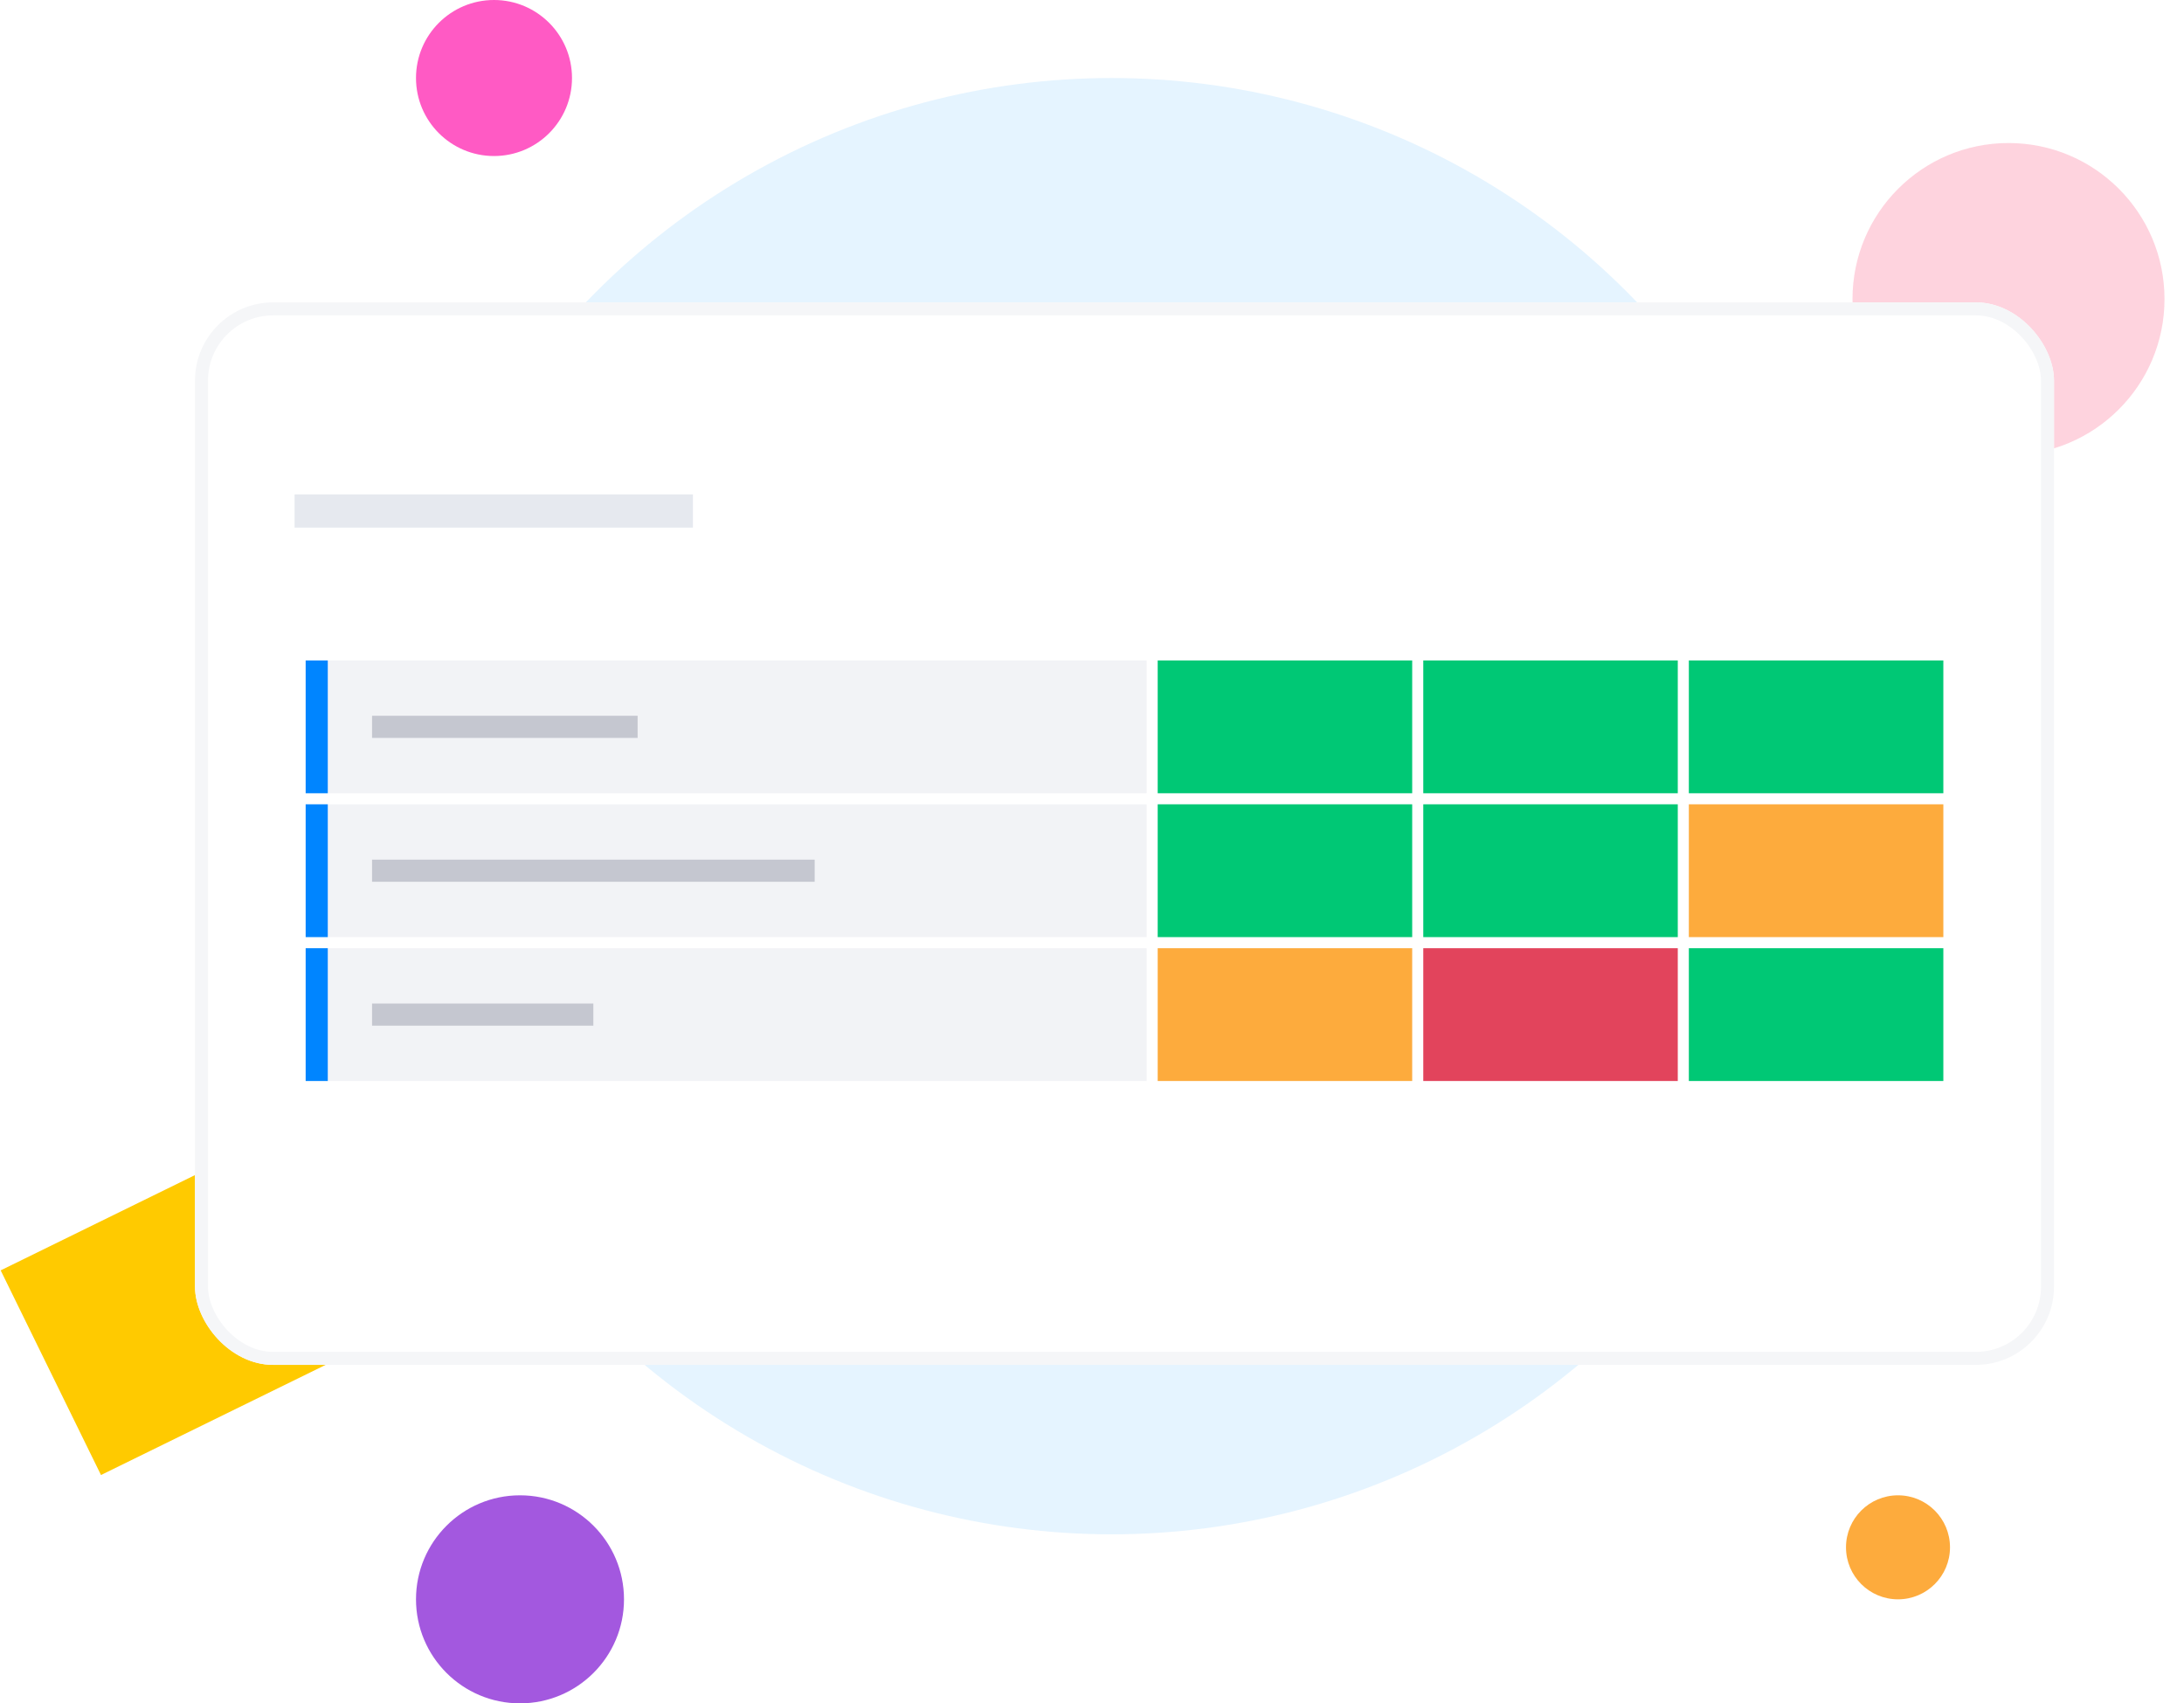 <svg width="168" height="131" viewBox="0 0 168 131" fill="none" xmlns="http://www.w3.org/2000/svg">
<path fill-rule="evenodd" clip-rule="evenodd" d="M40 131C44.418 131 48 127.418 48 123C48 118.582 44.418 115 40 115C35.582 115 32 118.582 32 123C32 127.418 35.582 131 40 131Z" fill="#A358DF"/>
<path fill-rule="evenodd" clip-rule="evenodd" d="M154.5 35C161.127 35 166.5 29.627 166.5 23C166.5 16.373 161.127 11 154.5 11C147.873 11 142.5 16.373 142.5 23C142.5 29.627 147.873 35 154.5 35Z" fill="#FB275D" fill-opacity="0.2"/>
<path fill-rule="evenodd" clip-rule="evenodd" d="M146 123C148.209 123 150 121.209 150 119C150 116.791 148.209 115 146 115C143.791 115 142 116.791 142 119C142 121.209 143.791 123 146 123Z" fill="#FDAB3D"/>
<path fill-rule="evenodd" clip-rule="evenodd" d="M38 12C41.314 12 44 9.314 44 6C44 2.686 41.314 0 38 0C34.686 0 32 2.686 32 6C32 9.314 34.686 12 38 12Z" fill="#FF5AC4"/>
<rect x="7.768" y="113.44" width="17.529" height="28.883" transform="rotate(-116.116 7.768 113.44)" fill="#FFCA00"/>
<circle cx="85.5" cy="62" r="56" fill="#E5F4FF"/>
<g filter="url(#filter0_d)">
<rect x="15" y="21" width="143" height="81.714" rx="6.014" fill="white"/>
<rect x="15.5" y="21.5" width="142" height="80.714" rx="5.514" stroke="#F5F6F8"/>
</g>
<rect x="53.304" y="38.023" width="2.554" height="30.643" transform="rotate(90 53.304 38.023)" fill="#E6E9EF"/>
<rect opacity="0.5" x="25.214" y="50.792" width="62.988" height="10.214" fill="#E6E9EF"/>
<rect x="89.053" y="50.792" width="19.577" height="10.214" fill="#00C875"/>
<rect x="109.483" y="50.792" width="19.577" height="10.214" fill="#00C875"/>
<rect x="129.911" y="50.792" width="19.577" height="10.214" fill="#00C875"/>
<rect x="23.512" y="50.792" width="1.702" height="10.214" fill="#0085FF"/>
<rect x="28.619" y="55.048" width="20.429" height="1.702" fill="#C5C7D0"/>
<rect opacity="0.5" x="25.214" y="61.857" width="62.988" height="10.214" fill="#E6E9EF"/>
<rect x="89.053" y="61.857" width="19.577" height="10.214" fill="#00C875"/>
<rect x="109.483" y="61.857" width="19.577" height="10.214" fill="#00C875"/>
<rect x="129.911" y="61.857" width="19.577" height="10.214" fill="#FDAB3D"/>
<rect x="23.512" y="61.857" width="1.702" height="10.214" fill="#0085FF"/>
<rect x="28.619" y="66.113" width="34.048" height="1.702" fill="#C5C7D0"/>
<rect opacity="0.5" x="25.214" y="72.923" width="62.988" height="10.214" fill="#E6E9EF"/>
<rect x="89.053" y="72.923" width="19.577" height="10.214" fill="#FDAB3D"/>
<rect x="109.483" y="72.923" width="19.577" height="10.214" fill="#E2445C"/>
<rect x="129.911" y="72.923" width="19.577" height="10.214" fill="#00C875"/>
<rect x="23.512" y="72.923" width="1.702" height="10.214" fill="#0085FF"/>
<rect x="28.619" y="77.179" width="17.024" height="1.702" fill="#C5C7D0"/>
<defs>
<filter id="filter0_d" x="5.979" y="14.234" width="161.042" height="99.756" filterUnits="userSpaceOnUse" color-interpolation-filters="sRGB">
<feFlood flood-opacity="0" result="BackgroundImageFix"/>
<feColorMatrix in="SourceAlpha" type="matrix" values="0 0 0 0 0 0 0 0 0 0 0 0 0 0 0 0 0 0 127 0"/>
<feOffset dy="2.255"/>
<feGaussianBlur stdDeviation="4.51"/>
<feColorMatrix type="matrix" values="0 0 0 0 0 0 0 0 0 0 0 0 0 0 0 0 0 0 0.04 0"/>
<feBlend mode="normal" in2="BackgroundImageFix" result="effect1_dropShadow"/>
<feBlend mode="normal" in="SourceGraphic" in2="effect1_dropShadow" result="shape"/>
</filter>
</defs>
</svg>
